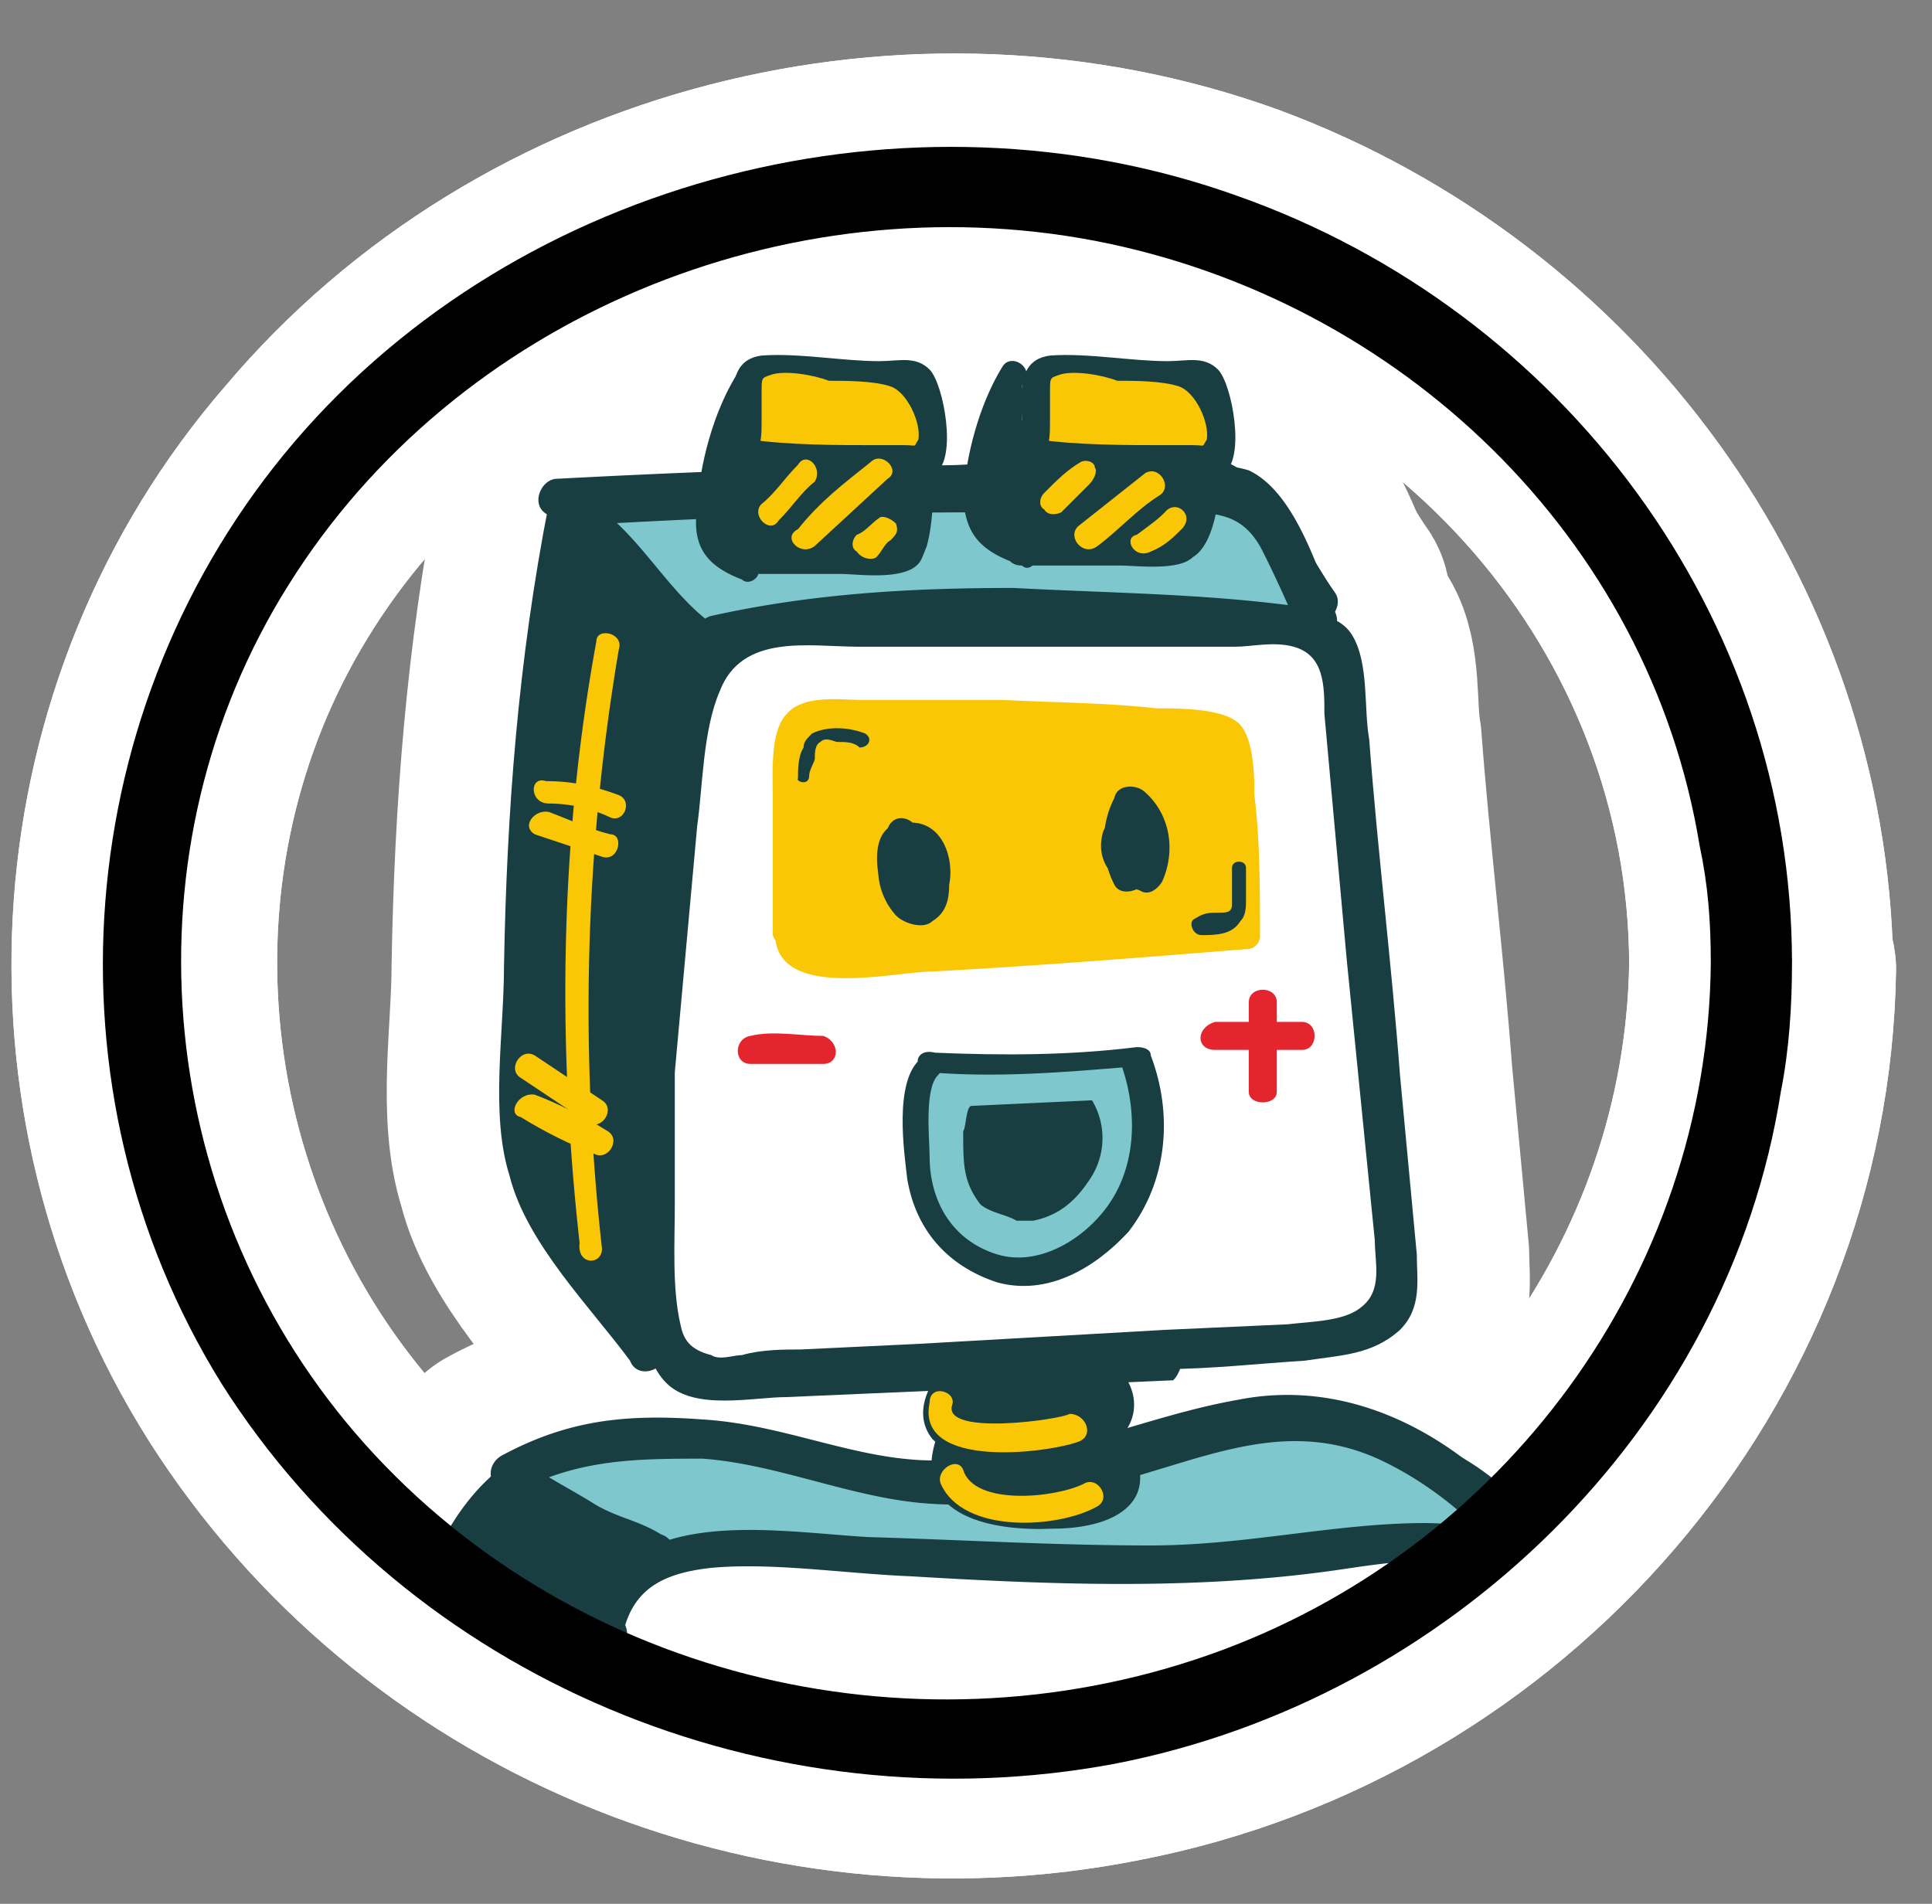<svg xmlns="http://www.w3.org/2000/svg" xmlns:xlink="http://www.w3.org/1999/xlink" viewBox="0 0 69 68" xmlns:v="https://vecta.io/nano"><rect x="0" y="0" width="69" height="68" fill="#808080" stroke="none"/><style><![CDATA[.U{stroke:#fff}.V{stroke-width:8.031}.W{stroke-linejoin:round}.X{stroke-miterlimit:10}.Y{stroke-linecap:round}.Z{fill:#183e42}.a{fill:#fac706}.b{fill:#183e41}.c{fill:#fff}.d{fill:#7ec7cd}.e{fill:#e4252e}]]></style><g class="U V W X"><use xlink:href="#G" fill="#f8dad4" class="Y" href="#A"/><use xlink:href="#B"/></g><defs><path id="A" d="M63 34.5c0 15.4-13 27.9-28.9 27.8-15.9 0-28.9-12.5-28.9-27.9S18.1 6.4 34 6.5c15.9 0 29 12.6 29 28"/><path id="B" d="M62.2 34.5C62 46.1 54.4 56.2 43.7 60c-10.9 3.9-23.6.6-31.3-8-7.5-8.7-8.7-21.5-2.7-31.3C15.8 10.7 28 5.8 39.4 7.9c13 2.3 22.8 13.4 22.8 26.6 0 1 1.4 1 1.4 0-.2-12-8-22.6-19.3-26.8-11.6-4.2-25.2-.8-33.2 8.7C3.2 25.5 2.2 39 8.7 49.3c6.6 10.4 19.1 15.6 31.2 13.2 13.5-2.6 23.6-14.3 23.8-27.9-.1-1.1-1.5-1.1-1.5-.1h0z"/><path id="C" d="M34.8 123.6c.6 0 2.1 2.1 1.9 2.6-.2.6-.6 1.1-1.1 1.4-2.7 2.2-5.9 3.7-9.3 4.8-1.3.5-2.6.8-3.7.5s-2.4-1.3-2.4-2.6c0-1.4 1.4-2.4 2.7-3.2l5.6-3.2"/><path id="D" d="M34.7 124.1c.5.2.8.6 1.1 1 .3.6.5.6.2 1.4-.5 1.1-2.1 1.9-3.1 2.6-1.9 1.3-4.2 2.1-6.4 2.9-1.3.5-2.6 1-4 .5-1-.3-1.8-.8-1.9-1.9-.2-1 1-1.8 1.6-2.2 1.9-1.4 4.3-2.6 6.4-3.7.5-.3 0-1.1-.5-.8l-6.4 3.7c-1 .6-1.8 1.4-2.1 2.6-.2 1.3.6 2.6 1.8 3.1 1.4.8 3.2.3 4.8-.2 3.5-1.1 7.9-2.7 10.3-5.6 1.3-1.4.3-3.9-1.4-4.3-.7 0-1.1.8-.4.9h0z"/><path id="E" d="M24.2 126.8c-1.6.5-4.8 2.6-3.2 4.7.3.5 1-.2.6-.6-.5-.6.5-1.6 1-2.1s1.1-.8 1.8-1c.7-.3.3-1.1-.2-1h0z"/><path id="F" d="M27.1 122.7c-.6 1.6.5 3.4 1.9 4 1.6.8 3.5.5 5-.6 1.3-1.1 1.9-3.1 1.4-4.8"/><path id="G" d="M26.7 122.5c-.8 3.1 2.1 5.3 5 5 3.1-.3 5-3.4 4.3-6.3-.2-.6-1-.3-1 .3.5 2.2-.8 4.7-3.2 5.1-2.2.5-5-1.3-4.2-3.9 0-.5-.8-.8-.9-.2h0z"/><path id="H" d="M26.8 119c-.6 1 0 2.6 1 3.2 1.1.6 2.4.6 3.5.6s2.2-.2 2.9-.8c1-1 .8-2.7 0-3.9"/><path id="I" d="M26.5 118.8c-.6 1.1-.3 2.2.5 3.2 1.1 1.1 2.9 1.3 4.3 1.1 1.4 0 3.1-.2 3.9-1.4s.5-2.9-.3-4c-.3-.5-1.1 0-.8.5.5 1 .8 1.9.3 2.9-.6 1.1-1.9 1.1-3.1 1.1-.8 0-1.6 0-2.4-.2-1.1-.3-2.2-1.6-1.6-2.9.2-.4-.6-.9-.8-.3h0z"/><path id="J" d="M24.9 99.9c-.3.2-.6.6-.6 1.3s.3 1.4.8 1.8c.5.3 1.1.5 1.6.6 2.1.5 4.5.5 6.1-1.4.2-.3.5-.6.5-1s0-.8-.3-1"/><path id="K" d="M24.6 99.5c-1 .8-1 2.2-.2 3.2 1 1.1 2.9 1.4 4.3 1.4 1.8 0 6.9-1.9 4.7-4.5-.3-.5-1 .2-.6.6 1 1.1-1.4 2.4-2.1 2.6-.5.2-1.1.2-1.6.2s-1.1 0-1.6-.2c-.2 0-.3 0-.5-.2-1.3-.2-1.8-1.1-1.6-2.9.3.2-.3-.5-.8-.2h0z"/><path id="L" d="M25.4 102.6c-.6.6-1 1.8-.6 2.6.3.8 1 1.4 1.8 1.8s1.6.5 2.4.5c1.1 0 2.2 0 3.2-.5s1.8-1.6 1.8-2.7c0-.6-.3-1.3-.6-1.6"/><path id="M" d="M25.1 102.3c-1 1.1-1.3 2.6-.3 3.9 1 1.6 3.1 1.9 4.8 1.9 2.9 0 6.6-2.6 4.2-5.6-.3-.5-1 .2-.6.6 2.1 2.6-1.4 4.2-3.5 4.2s-6.1-1.4-3.9-4.2c.2-.7-.4-1.3-.7-.8h0z"/><path id="N" d="M25.9 106.9c-.8.5-.8 1.6-.6 2.6 0 .3 0 .5.2.8a3.17 3.17 0 0 0 .6.5c1.9.8 4.2 1 6.1.2.6-.2 1.1-.5 1.4-1.1.3-.5.3-1 .3-1.4s.5-1.6-.5-2.4"/><path id="O" d="M25.5 106.6c-1 .8-1.3 2.7-.6 3.9 1 1.4 3.9 1.4 5.3 1.3 1.4-.2 3.4-.5 3.9-2.1.5-1.3.6-3.1-.5-4-.5-.5-1.1.2-.6.6.6.6.5 1.8.3 2.6-.3 1.4-2.1 2.1-3.5 2.1-1 0-1.9 0-2.7-.3-.6-.2-1.4-.5-1.6-1.3-.2-.6.2-1.8.5-2.1.7-.5 0-1.2-.5-.7h0z"/><path id="P" d="M25.5 111.4c-.2.8-.3 1.6-.2 2.4.3.8 1.1 1.4 1.9 1.8s1.8.3 2.6.3c1.4 0 3.4-.3 4-1.6.5-1.1 0-2.4-.6-3.5"/><path id="Q" d="M25.2 111.3c-1 4 2.2 5.3 5.8 5 1.1-.2 2.4-.5 3.2-1.6 1-1.3.3-3.1-.3-4.3-.3-.5-1.1 0-.8.5.6 1.1 1.1 2.7 0 3.7-.6.5-1.6.6-2.4.6s-1.6 0-2.4-.2c-1.9-.5-2.4-1.9-2.1-3.7 0-.4-1-.7-1 0h0z"/><path id="R" d="M26 115.4c-.5 1.1.2 2.6 1.3 3.2s2.4.6 3.5.8c.6 0 1.3 0 1.9-.2.8-.3 1.4-1.3 1.6-2.2.2-1 0-1.9-.3-2.7"/><path id="S" d="M25.5 115.3c-1.1 3.2 2.6 4.5 5 4.7 1.4 0 2.6 0 3.5-1.3 1-1.3.8-3.1.3-4.5-.2-.5-1.1-.3-.8.3.3 1 .5 2.1.2 3.1-.5 1.4-1.8 1.6-3.1 1.6-1.9-.2-5-.8-4.2-3.4.3-.8-.5-1-.9-.5h0z"/><path id="T" d="M24.1 101.3c.6 3.1 5.3 2.4 7.4 1.6.5-.2.3-1.1-.3-1-1.6.6-5.8 1.4-6.3-1 0-.4-1-.2-.8.4h0z"/><path id="U" d="M24.4 104.5c1 3.2 4.8 2.9 7.4 2.1.6-.2.3-1.1-.3-1-2.1.6-5.5 1.3-6.3-1.4 0-.5-1-.3-.8.3h0z"/><path id="V" d="M25.1 108.2c-.6 3.9 4.5 3.4 6.7 2.6.5-.2.3-1.1-.3-1-1.4.5-6.1 1.4-5.6-1.4.1-.5-.7-.8-.8-.2h0z"/><path id="W" d="M25.2 112.2c.2 3.5 5 4 7.5 2.4.5-.3 0-1.1-.5-.8-1.8 1.1-5.9 1.3-6.1-1.6.1-.6-.9-.6-.9 0h0z"/><path id="X" d="M25.5 115.9c-.6 3.5 5 3.4 7.1 2.9.6-.2.3-1-.3-1-1.3.3-6.4.8-5.9-1.8.1-.4-.7-.7-.9-.1h0z"/><path id="Y" d="M26.3 119.8c-.3 3.5 5.3 3.4 7.5 2.7.5-.2.3-1.1-.3-1-1.6.5-6.6 1.1-6.4-1.8.2-.6-.8-.6-.8.1h0z"/><path id="Z" d="M27 123.5c.3 1.8 1.3 2.7 3.2 3.1 2.1.3 3.7-.3 5.1-1.6.5-.3 0-1.1-.5-.8-2.1 1.6-6.3 2.7-7.1-1 .1-.5-.9-.2-.7.3h0z"/><path id="a" d="M46.9 123.6c-.6.2-1.4 2.6-1.3 3.2.2.6.8 1 1.4 1.3 3.2 1.6 6.6 2.4 10.1 2.7 1.3.2 2.6.2 3.9-.3 1.1-.5 2.1-1.9 1.8-3.2-.3-1.4-1.9-2.2-3.4-2.6-2.1-.6-4-1.3-6.1-1.9"/><path id="b" d="M46.6 123.2c-1.6.8-1.9 3.5-.6 4.7 1.6 1.3 4 1.9 5.9 2.4 2.1.5 4.2.8 6.3 1 2.4.2 6.3-1.4 5-4.7-.5-1.1-1.6-1.8-2.7-2.2-2.2-1-4.7-1.6-7.1-2.2-.6-.2-.8.6-.3.8 2.4.8 5 1.3 7.4 2.4 1.3.6 2.4 1.9 1.6 3.4-1 1.6-2.9 1.6-4.5 1.4-2.4-.2-5-.6-7.4-1.4-1-.3-2.6-.8-3.4-1.4-.8-.8-1-2.7.2-3.4.7-.4.2-1.2-.4-.8h0z"/><path id="c" d="M46.6 121.2c-.6 1.6.5 3.5 1.9 4.2 1.6.8 3.5.5 5-.6 1.4-1.1 1.9-3.2 1.4-5"/><path id="d" d="M46.1 121.2c-.8 2.9 1.9 5.5 4.8 5.3 3.4-.3 5.1-3.5 4.5-6.6-.2-.6-1-.3-1 .3.5 2.2-.6 4.8-3.1 5.5-2.4.6-5.1-1.3-4.5-4 .4-.8-.5-1.1-.7-.5h0z"/><path id="e" d="M46.3 117.5c-.6 1.1 0 2.6 1 3.2s2.4.6 3.5.6 2.2-.2 2.9-.8c1-1 .8-2.9 0-4"/><path id="f" d="M45.9 117.2c-.6 1.1-.3 2.4.5 3.4 1.1 1.3 2.9 1.3 4.5 1.3 1.4 0 3.1-.3 3.9-1.8.6-1.3.2-2.7-.5-3.9-.3-.5-1.1 0-.8.5.5.8.8 1.8.5 2.7-.5 1.4-1.9 1.4-3.1 1.6-1.6 0-5.6-.5-4.2-3.2.4-.6-.4-1.1-.8-.6h0z"/><path id="g" d="M44.5 97.5c-.3.3-.6.8-.6 1.3 0 .8.3 1.4.8 1.9s1.1.5 1.6.6c2.1.5 4.5.5 6.1-1.4.2-.3.5-.6.5-1 0-.5 0-1-.3-1.1"/><path id="h" d="M44.2 97.1c-1 1-1.1 2.2-.2 3.4 1 1.3 2.9 1.4 4.3 1.4 1.9 0 6.7-1.9 4.7-4.7-.3-.5-1 .2-.6.6 1.6 1.8-2.9 3.1-3.7 3.1-.5 0-1.1 0-1.6-.2-1-.2-4.3-1-2.1-3.2.1 0-.5-.7-.8-.4h0z"/><path id="i" d="M44.8 100.3c-.6.6-1 1.8-.6 2.7.3 1 1 1.6 1.8 1.9s1.6.5 2.4.5c1.1 0 2.2 0 3.2-.6 1.1-.5 1.9-1.6 1.9-2.7 0-.6-.3-1.3-.6-1.8"/><path id="j" d="M44.5 100c-1 1.1-1.3 2.7-.3 4 1 1.6 3.1 1.9 4.8 1.9 3.1 0 6.6-2.7 4.2-5.9-.3-.5-1 .2-.6.6 2.1 2.6-1.3 4.3-3.5 4.3s-6.1-1.6-3.9-4.3c.4-.4-.2-1.1-.7-.6h0z"/><path id="k" d="M45.3 104.8c-.8.5-.8 1.8-.6 2.7 0 .3 0 .5.2.8s.3.3.6.5c1.9 1 4.2 1 6.1.2.6-.2 1.1-.5 1.4-1.1.3-.5.3-1 .3-1.6s.5-1.8-.5-2.6"/><path id="l" d="M45 104.5c-1 .8-1.3 2.9-.6 4 .8 1.3 3.5 1.6 5 1.4 1.4-.2 3.5-.5 4.2-1.9.6-1.3.6-3.4-.3-4.5-.5-.5-1.1.2-.6.6.6.6.5 1.8.3 2.6-.3 1.8-2.2 2.2-3.9 2.2-1 0-2.2 0-2.9-.5-1.1-.8-1.6-2.4-.5-3.4.4-.3-.3-1-.7-.5h0z"/><path id="m" d="M45.1 109.5c-.2.8-.3 1.8-.2 2.6.3.8 1.1 1.4 1.9 1.8s1.8.3 2.6.3c1.4 0 3.4-.3 4-1.8.5-1.1 0-2.6-.6-3.7"/><path id="n" d="M44.6 109.3c-1 3.9 1.9 5.5 5.5 5.1 1.3-.2 2.7-.3 3.5-1.6 1-1.4.3-3.1-.3-4.5-.3-.5-1 0-.8.5.6 1.3 1.1 2.9 0 4-.6.6-1.8.6-2.7.6-1 0-1.9 0-2.7-.3-1.6-.6-1.9-2.2-1.4-3.7-.1-.4-.9-.5-1.1-.1h0z"/><path id="o" d="M45.6 113.8c-.5 1.3.2 2.7 1.3 3.4 1.1.6 2.4.8 3.5.8.6 0 1.3 0 1.9-.2.8-.3 1.4-1.3 1.6-2.2.2-1 0-1.9-.3-2.9"/><path id="p" d="M45.1 113.7c-1.1 3.2 2.4 4.7 5 4.8 1.3 0 2.6 0 3.4-1.1 1.1-1.4.8-3.2.3-4.8-.2-.6-1.1-.3-1 .3.3 1 .5 2.1.2 3.2-.5 1.4-1.8 1.8-3.1 1.8-1.9-.2-5-1-4.2-3.7.4-.8-.4-1-.6-.5h0z"/><path id="q" d="M43.5 98.9c.5 3.2 5.3 2.6 7.4 1.6.5-.2.3-1.1-.3-1-1.6.6-5.9 1.4-6.3-1 0-.4-.8-.1-.8.4h0z"/><path id="r" d="M44 102.3c1 3.4 4.7 3.1 7.4 2.2.6-.2.3-1.1-.3-1-2.1.6-5.5 1.3-6.3-1.6-.2-.4-1-.3-.8.4h0z"/><path id="s" d="M44.5 106.1c-.6 3.9 4.3 3.5 6.7 2.7.5-.2.3-1.1-.3-1-1.6.6-6.1 1.4-5.6-1.6.1-.4-.7-.6-.8-.1h0z"/><path id="t" d="M44.8 110.5c.2 3.7 5 4.2 7.5 2.6.5-.3 0-1.1-.5-.8-1.9 1.3-5.9 1.1-6.1-1.8-.1-.7-.9-.7-.9 0h0z"/><path id="u" d="M45.1 114.3c-.6 3.7 4.8 3.5 7.1 3.1.6-.2.3-1-.3-1-1.4.3-6.4.8-5.9-1.9.1-.5-.9-.8-.9-.2h0z"/><path id="v" d="M45.9 118.3c-.3 3.7 5.3 3.5 7.5 2.7.5-.2.3-1.1-.3-1-1.6.6-6.6 1.1-6.4-1.9.2-.4-.8-.4-.8.2h0z"/><path id="w" d="M46.4 122.2c.3 1.8 1.3 2.9 3.2 3.2 2.1.3 3.7-.5 5.3-1.8.5-.3-.2-1-.6-.6-2.2 1.8-6.3 2.7-6.9-1-.2-.6-1.1-.3-1 .2h0z"/><path id="x" d="M58 125.2c.8 0 1.4.3 2.1.6.6.3 1.8 1.1 1.4 1.9-.3.5.5 1 .8.5 1-2.2-2.6-3.7-4.2-3.9-.8 0-.8.9-.1.9h0z"/><path id="y" d="M69.1 30.6c.2 4.7 0 9.5-.3 14.1-.2 1.9-.3 4-1.3 5.8-.8 1.4-1.9 2.7-3.2 3.7-2.6 2.1-5.5 3.9-8.8 4.2 0 0-5.3 3.2-3.2 5.6 1.9 2.4 6.4 0 6.4 0 6.6-1 12.2-5.8 14.6-12 2.4-6.3 1.9-14 1-20.6 0 0-.5-3.2-2.2-2.7-1.9.5-3-.3-3 1.9z"/><path id="z" d="M68.4 30.6c.2 5.1.2 10.3-.5 15.3-.3 2.7-1.1 5-3.1 6.9-1.8 1.9-4.2 3.5-6.6 4.3-1.1.5-2.4.3-3.5 1-1 .5-1.9 1.4-2.6 2.2-1.4 1.8-1.6 4 .6 5.1s4.3-.2 6.4-.8c3.5-1 6.6-2.1 9.3-4.7 6.3-5.6 7.4-14.3 6.9-22.3-.2-2.1-.3-4.3-.8-6.4-.2-1-.5-2.1-1.3-2.7-1-.8-2.2-.5-3.4-.3-.9.2-1.4 1-1.4 2.4 0 1 1.3 1 1.4 0 0-1.4 2.4-1.8 3.2-.6.5.6.5 1.6.6 2.2a56.44 56.44 0 0 1 .6 11.6c-.5 7.1-3.2 13.8-9.6 17.5-2.2 1.3-4.5 1.6-6.7 2.4-1 .3-1.9.8-3.1.8-1.8 0-2.9-1.3-1.8-2.9.5-.8 1.4-1.4 2.1-1.9.8-.5 1.4-.5 2.4-.6 3.1-.8 5.9-2.7 8.2-4.8 2.7-2.6 3.4-5.6 3.7-9.2.3-4.7.5-9.5.3-14.1 0-1.3-1.4-1.3-1.3-.4z"/><path id="AA" d="M59.4 57.5a13.28 13.28 0 0 1 1.9 5c.2.8 1.4.5 1.3-.3-.3-1.9-1-3.7-2.1-5.3-.4-.7-1.6-.1-1.1.6h0z"/><path id="AB" d="M63.3 55.7c.8.2 1.4 1.3 1.9 1.9s1 1.4 1.4 2.2c.3.5 1 .3 1.1 0 .2-.3.3-.6.2-1-.2-.8-1.6-.5-1.3.3h0 1.1c-.6-1-1.1-2.1-1.9-2.9-.6-.8-1.3-1.6-2.2-1.9-.8-.1-1.1 1.2-.3 1.4h0z"/><path id="AC" d="M66.7 52.8c1.1.2 2.1.6 2.9 1.4.6.6 1 1.4 1.9 1.6.8.2 1.3-1.1.3-1.3-.5-.2-.8-.6-1.1-1.1l-1-1c-.8-.6-1.8-1-2.7-1.1-.8-.1-1.2 1.3-.3 1.5h0z"/><path id="AD" d="M69.1 45.9c-.2 0-.3-.2-.5-.2 0 .5-.2 1-.2 1.3 1.8.2 3.4.8 4.8 1.9.6.5 1.4-.6.6-1.1-1.6-1.3-3.5-1.9-5.5-2.1-.8 0-1 1.1-.2 1.3.2 0 .3.2.5.2.9.3 1.4-1 .5-1.3h0z"/><path id="AE" d="M69.7 41.9a9.65 9.65 0 0 1 4.5.5c.8.2 1.3-1.1.3-1.3-1.6-.5-3.2-.6-5-.5-.8 0-.8 1.4.2 1.3h0z"/><path id="AF" d="M69.5 36.9c1.4 0 2.9.2 4.3.5.8.2 1.3-1.1.3-1.3-1.4-.3-3.1-.5-4.7-.5-.7 0-.7 1.3.1 1.3h0z"/><path id="AG" d="M69.7 33h1.8c.3 0 1.6 0 1.8.3 0-.2-.2-.5-.2-.6v.2c-.3.8 1 1.1 1.3.3V33c.2-.2 0-.5-.2-.6-.5-.5-1.3-.5-1.9-.6a5.71 5.71 0 0 0-2.6 0c-1 0-1 1.2 0 1.2h0z"/><path id="AH" d="M24.1 99.7c-3.2-1-6.9-2.9-8.2-6.7-1.3-3.9-1.4-8.2-1.6-12.4-.2-6.4-.8-16.4 1-22.5.6-2.1 1.4-4 2.9-5.1 2.4-1.9 5.3-1 8-.3 3.9.8 7.7.8 11.6.2 3.2-.6 6.4-1.8 9.6-1.4s6.7 2.1 8 5.8"/><path id="AI" d="M24.2 99.1c-2.4-.8-4.8-1.9-6.4-3.9-1.9-2.4-2.2-5.9-2.6-9-.5-5.5-.6-11.1-.5-16.5 0-2.7.2-5.6.6-8.4.5-2.6 1.1-5.8 3.1-7.5 2.6-2.4 6.3-.8 9.2-.3 3.1.5 6.1.5 9.2.2 3.5-.5 6.9-1.9 10.6-1.8 3.4.2 6.4 2.1 7.5 5.3.3.8 1.6.5 1.3-.3-2.2-5.9-8.2-7.1-14-5.8-4 .8-7.9 1.8-12 1.3-3.2-.3-6.7-1.9-10-1.1-5.6 1.4-6.4 9.6-6.6 14.5-.5 6.6-.3 13.5.2 19.9.3 3.5.6 7.5 2.9 10.4 1.8 2.2 4.5 3.5 7.2 4.3.8.3 1.3-1 .3-1.3h0z"/><path id="AJ" d="M25.1 51.5c-3.2-.2-4.3-.2-6.9 1.1 1.1.8 2.4 1.4 3.5 2.1.5.3 1 .5 1.4.5.6.2.5 1.6 1 1.4 3.2-.5 5.1-1.1 8.4-.6 2.2.3 7.1 0 9.3 0 4.5.2 9.3-.6 13.5 1-1.9-3.4-6.3-6.7-10.1-6.3-1.9.2-3.7 1-5.5 1.4-2.9.8-5.8 1.1-8.7.6-1.9-.4-3.9-1.2-5.9-1.2"/><path id="AK" d="M25.1 50.7c-2.7-.2-4.8 0-7.2 1.3-.5.3-.5 1 0 1.1a17.55 17.55 0 0 0 4.2 2.4c1 .5.8.5 1.3 1.3.2.3.3.5.6.5.5.2 1.3-.2 1.8-.2l2.9-.5c1.8-.2 3.4.2 5.1.2 2.9.2 5.9-.2 8.8-.2 4.3 0 8.5-.5 12.7.8.6.2 1.1-.5.8-1-2.4-4-6.9-7.4-11.9-6.4-3.4.6-6.3 2.1-9.8 2.1-3.2.4-6-1.2-9.3-1.4-1 0-.8 1.3 0 1.4 2.7.2 5.3 1.4 8 1.6s5.3-.3 7.9-1.1c2.7-.8 5.3-1.8 8.2-.5 2.4 1.1 4.5 3.1 5.8 5.3.3-.3.5-.6.8-1-3.7-1.3-7.5-1-11.4-1-3.2 0-6.3.2-9.5.2-1.6 0-3.1-.3-4.7-.3s-3.2.4-4.7.7c-1.1.2-.8.2-1.3-.6-.2-.3-.3-.5-.6-.6-.8-.5-1.6-.6-2.4-1.1s-1.8-1-2.6-1.6v1.1c2.2-1.1 4.2-1.1 6.6-1.1.8.1.8-1.2-.1-1.4h0z"/><path id="AL" d="M23 48.5l-3.4-4.7-1-1.6c-.3-.8-.3-1.6-.3-2.4.2-7.2.2-14.5 1.6-21.5 7.4-.6 14.8-1.1 22-1.1.5 0 1 0 1.3.2s.6.5 1 1l2.4 3.4c-.2 0-.3 0-.6-.2"/><path id="AM" d="M23.6 48.1c-1.4-2.1-4-4.5-4.3-7.1-.3-2.2 0-4.8.2-7.2.2-5.1.5-10.3 1.4-15.4-.2.2-.5.3-.6.5 4.7-.5 9.3-.8 13.8-1 2.2-.2 4.5-.2 6.7-.2 1.6 0 2.6 0 3.5 1.3.6 1 1.3 1.9 2.1 2.9.3-.3.5-.6.8-1-.2 0-.3 0-.6-.2-.8-.2-1.3 1.1-.3 1.3.2 0 .3 0 .6.2.5.2 1.1-.5.8-1-1-1.4-2.1-3.9-3.9-4.7-.8-.3-1.8-.2-2.6-.2-1.4 0-2.9 0-4.3.2-5.6.2-11.1.5-16.7 1-.3 0-.6.2-.6.5-1.1 5.6-1.5 11-1.6 16.5 0 2.4-.5 5.3.2 7.5.6 2.4 2.9 4.7 4.3 6.6.3.8 1.6.2 1.1-.5h0z"/><path id="AN" d="M41.6 48.1l-16.4.8c-.3 0-.6 0-1-.2-.6-.3-.6-1.1-.8-1.8a89.9 89.9 0 0 1 1.4-22.6c.2-.6.3-1.4.8-1.8.5-.3 1.1-.3 1.6-.3h18.5c.6 0 1.4 0 1.8.5.3.3.3.8.3 1.3l1.9 21.2c0 .5 0 1-.2 1.3-.3.3-1.3 1-1.8 1-2.1.5-4.2.6-6.1.6"/><path id="AO" d="M41.6 47.5l-8.8.5-4.2.2c-.6 0-1.4 0-2.1.2-.3 0-.8.2-1.1 0-.8-.2-1-.6-1.1-1.1-.3-1.3-.2-2.9-.2-4.3v-4.7l.8-8.8c.2-1.4.2-3.4.8-4.8.8-2.1 3.2-1.6 5-1.6h9.2 4.2c.6 0 1.4-.2 2.1 0 1.1.3 1.1 1.4 1.1 2.4l.8 8.8 1 10c0 .8.3 1.8-.5 2.4-.6.5-1.8.5-2.6.6l-4.4.2c-1 0-1 1.4 0 1.4 1.6 0 3.4-.2 5-.3 1.3-.2 2.4-.2 3.4-1.1.8-.8.6-1.8.6-2.7l-.6-6.4c-.3-4-.8-8-1.1-12-.2-1.1 0-2.7-.6-3.7s-2.1-.8-3.1-.8h-12-5.6c-1.3 0-2.2.3-2.7 1.4-.6 1.3-.6 3.2-1 4.7-.3 1.8-.5 3.7-.6 5.5-.3 4-.5 8-.3 12 0 1.1-.2 2.9.8 3.9s3.1.5 4.3.5l13.8-.6c.5-.5.5-1.8-.3-1.8h0z"/><path id="AP" d="M28.3 33.4v-6.7c0-.3 0-.6.3-.8.2-.2.3-.2.5-.2 4.8-.3 9.6-.2 14.3.3.2 0 .3 0 .5.2.3.2.3.5.3.8.3 2.1.3 4.3.3 6.4-5 .5-9.8.8-14.8 1-.3-.1-1.4-.4-1.4-1"/><path id="AQ" d="M28.7 33.4V30c0-.8-.3-2.2 0-3.1.6-1.6 5.3-1.1 6.9-1.1 2.1 0 4.5-.2 6.4.3s1.9 1.8 2.1 3.5c0 1.1.2 2.4.2 3.5l.5-.5-8 .6c-1.3.3-7.9 1.3-8.1.2-.2-.6-1-.5-1 .2.3 2.1 4.3 1.1 5.6 1.1 3.7-.2 7.5-.5 11.2-.8a.47.47 0 0 0 .5-.5c0-1.6 0-3.4-.2-5 0-.6 0-2.1-.6-2.6s-2.1-.5-2.9-.5c-1.8-.2-3.5-.2-5.5-.3h-5c-.8 0-2.1-.2-2.7.5-.6.6-.5 2.1-.5 2.9v5c.2.6 1.1.6 1.1 0h0z"/><path id="AR" d="M33.2 37.9c2.1.2 5.3 0 7.2-.2.6 1.4.6 3.2 0 4.8-.6 1.4-2.1 2.6-3.5 2.7h-1.1c-.6-.2-1.6-.6-2.1-1.1-1.1-1.4-1.1-2.4-1-4.3.1-.3.2-1.8.5-1.9"/><path id="AS" d="M33.2 38.3c2.4.2 4.8 0 7.2-.2-.1-.1-.3-.1-.4-.2.6 1.6.6 3.4-.2 4.8s-2.6 2.6-4.2 2.1-2.4-1.9-2.4-3.5c0-.6-.2-2.4.3-2.9s-.2-1.1-.6-.6c-1 .8-.6 3.4-.5 4.3.3 1.8 1.4 3.1 3.2 3.7 1.8.5 3.5-.5 4.7-1.8 1.4-1.8 1.6-4.2.8-6.3 0-.2-.2-.3-.5-.3-2.4.3-4.8.3-7.2.2-.8-.2-.8.7-.2.7h0z"/><path id="AT" d="M21.5 58.4c.5-3.1 3.1-3.1 4.3-3.1 7.2.2 14.5 1.1 21.7.2 2.4-.3 4.8-.8 6.9.6 2.1 1.3 3.2 4.2 3.5 7.1s.2 5.8.2 8.7c0 5.1.5 10.3 1 15.6.2 2.4.3 5-.8 6.9s-3.1 2.7-4.8 3.2c-2.6.6-5.3 1-7.9 1.3l-7.9.8c-4.2.5-8.4.8-12.7.3-.6 0-1.3-.2-1.8-.6-1.4-1.1-1.6-3.5-1.6-5.6l-.1-35.4"/><path id="AU" d="M22.2 58.6c.3-1.8 1.4-2.4 3.2-2.6 2.2-.2 4.7.2 7.1.3 5 .3 10.1.5 15.1-.2 2.1-.3 4.7-.8 6.6.5s2.7 3.9 3.2 6.1c.8 4.8 0 9.8.3 14.6l.5 7.1c.2 2.4.6 5 .2 7.4-1 5.1-7.2 5.5-11.4 5.9-5 .5-10 1.1-14.8 1.4-2.2.2-5 .3-7.2-.2-2.9-.6-2.6-3.9-2.6-6.1V58.4c0-1-1.4-1-1.4 0V77c0 5.9-.3 12.2.2 18.2.2 1.6.5 3.5 1.9 4.7 1.8 1.3 4.8 1 6.7 1 5.9 0 12-1 18-1.6 3.9-.5 9.2-.8 11.2-4.7 1.1-1.9 1.1-4.5 1-6.7-.2-2.9-.5-5.8-.6-8.7a141.33 141.33 0 0 1-.3-9.2c0-2.6.2-5.1-.3-7.7-.8-4.2-3.2-7.9-7.9-7.9-3.2 0-6.4.8-9.8.8s-6.7-.2-10.1-.3c-3.5-.2-9.2-1.3-10 3.4-.3.9 1 1.2 1.2.3h0z"/><path id="AV" d="M8 97.6c-.2-.8-.8-1.3-1.3-1.8-.6-.6-1.4-1.1-2.2-1.1-1.3-.2-2.4.8-2.6 2.1s.2 2.6 1.1 3.4"/><path id="AW" d="M8.7 97.5c-.8-2.1-3.5-4.3-5.8-3.1-2.4 1.4-2.1 4.5-.5 6.3.6.6 1.6-.3 1-1-1-1.1-1.4-3.4.2-4.2 1.4-.8 3.4 1 3.7 2.2.4.9 1.7.6 1.4-.2h0z"/><path id="AX" d="M2.1 109.3c.2-2.2-.8-4.3-.5-6.6.3-1.1 1-2.2 1.8-3.1 1-1 2.1-1.8 3.5-2.1 1.3-.3 2.9 0 3.9 1 .5.6 1 1.3 1.1 2.1 1.1 2.7 1.8 5.6 1.9 8.5-1 .5-2.1.6-3.2.8l-1-4c-.2-.6-.3-1.3-.6-1.8s-1.1-1-1.6-.8c-.6.2-1 .6-1.1 1.3s0 1.3 0 1.8c.2 1.4.5 3.1 1 4.5l-4.2.5h-.5c-.2-.2-.2-.3-.2-.5 0-.6-.3-1.3-.3-2.1"/><path id="AY" d="M2.9 109.3c0-2.1-.8-4.3-.5-6.3.5-2.2 2.6-4.3 4.8-4.8 5-1 5.9 7.5 6.1 10.9.2-.2.3-.5.5-.6-1 .3-1.9.6-3.1.8.2.2.5.3.6.5-.5-1.9-1-7.9-4.3-7.1-3.2.8-1.1 6.4-.6 8.4.2-.3.5-.6.6-.8-1.1.2-2.4.2-3.5.5-.8.2-.3.2-.6-.3-.2-.5-.2-1.1-.2-1.6 0-.8-1.4-1-1.4 0 0 .8 0 2.7.8 3.2.5.3 1.1.2 1.6 0 1.1-.2 2.1-.3 3.2-.5.5 0 .8-.3.6-.8-.2-.8-.5-1.8-.6-2.6-.2-.5-.2-.8-.2-1.3.2-.2.2-.5.2-.6-.5-1-.2-1.3.8-1.3 1.3-.2 1.1-.2 1.3.8.2.5.2.8.3 1.3.3 1 .6 2.1.8 3.1 0 .3.3.5.6.5 1.1-.2 2.2-.3 3.4-.8.3-.2.5-.3.5-.6-.3-4.2-1.3-12.8-7.2-12.4-2.4.2-4.5 1.9-5.8 4-1.6 2.7-.3 5.6-.3 8.5.1.7 1.4.7 1.6-.1h0z"/><path id="AZ" d="M3 109l2.9-.5c.6-.2 1.3-.5 1.1-1.1-.2-.8-1.4-.5-1.3.3v.2c0-.2.2-.5.2-.6-.2.2-1.1.2-1.4.3-.6.2-1.1.2-1.8.3-.9 0-.6 1.3.3 1.1h0z"/><path id="Aa" d="M10.9 107.6l2.6-.6c.8-.2.5-1.6-.3-1.3l-2.6.6c-.8.1-.5 1.4.3 1.3h0z"/><path id="Ab" d="M67.8 25.5c0 .8.3 1.4.6 2.1.3.8 1 1.4 1.6 1.8 1.1.5 2.6 0 3.2-1.1.6-1 .6-2.4.2-3.5"/><path id="Ac" d="M67 25.5c0 2.2 1.8 5.1 4.3 4.8 2.7-.3 3.5-3.4 2.7-5.6-.3-.8-1.6-.5-1.3.3.6 1.4.5 3.5-1.4 3.9-1.8.3-2.9-2.1-2.9-3.5 0-.9-1.4-.9-1.4.1h0z"/><path id="Ad" d="M76.4 15.1c-.5 2.1.3 4.5-.3 6.6-.3 1.1-1.1 2.1-2.1 2.9-1.1 1-2.4 1.6-3.7 1.6s-2.9-.3-3.7-1.4c-.5-.6-.8-1.4-1-2.1-.8-2.9-1.1-5.8-1-8.7 1-.6 2.1-.6 3.2-.6l.5 4.2c.2.6.2 1.3.5 1.9s1 1 1.6 1 1.1-.6 1.3-1.1c.2-.6.2-1.1.2-1.8 0-1.4-.2-3.1-.3-4.5h4.2c.2 0 .3 0 .5.2s.2.3 0 .5c-.2.6.2 1.4 0 2.1"/><path id="Ae" d="M75.8 14.9c-.3 2.1.3 4.2-.3 6.3s-2.7 3.9-4.8 4.3c-5.5 1.1-5.5-8.2-5.3-11.7-.2.2-.3.5-.5.6 1-.3 2.1-.3 3.1-.3l-.6-.6c.3 1.9 0 7.9 3.4 7.7s2.1-6.3 1.8-8.2l-.6.6h3.5c.8 0 .3-.2.5.5v1.6c0 .8 1.3.8 1.4 0 0-.8.3-2.7-.5-3.2-1.1-.6-3.5-.2-4.8-.2-.3 0-.8.3-.6.6.2.8.2 1.8.3 2.6 0 .5 0 .8.2 1.3 0 1.1.2 1.1-.8 1.8-1.1.6-1 .6-1.3-.5-.2-.5-.2-1.1-.2-1.6-.2-1-.3-2.1-.5-3.1a.65.65 0 0 0-.6-.6c-1.1 0-2.2.2-3.5.5-.3 0-.5.3-.5.6-.2 4.2-.2 13 5.8 13.2 2.2 0 4.5-1.4 5.9-3.2 2.1-2.6 1-5.5 1.4-8.5-.4-1.2-1.7-1.5-1.9-.5h0z"/><path id="Af" d="M75.6 15.1c-1 0-1.9.2-2.9.2-.6 0-1.4.2-1.4 1s1.4 1 1.4 0v-.2c0 .2-.2.3-.2.5h.6.8c.5 0 1.1 0 1.6-.2 1.1.1 1.1-1.3.1-1.3h0z"/><path id="Ag" d="M67.6 15.7c-1 .2-1.8.2-2.7.3a.65.65 0 0 0-.6.6c0 .3.3.8.6.6 1-.2 1.8-.2 2.7-.3a.65.65 0 0 0 .6-.6c.1-.3-.3-.6-.6-.6h0z"/><path id="Ah" d="M26.7 67.1c.3-1.9 2.2-2.1 3.2-1.9 5.3.2 10.6.6 15.7.2 1.8-.2 3.5-.5 5 .3 1.4.8 2.2 2.7 2.6 4.5.3 1.8.2 3.7.2 5.6 0 3.4.5 6.7.6 10 .2 1.6.2 3.2-.6 4.5s-2.2 1.8-3.5 2.1c-1.9.5-3.9.6-5.8.8s-3.9.3-5.8.5c-3.1.3-6.1.6-9.2.2-.5 0-1-.2-1.3-.3-1.1-.6-1.1-2.2-1.1-3.7V67.1"/><path id="Ai" d="M27.5 67.4c.6-2.2 5.3-1.3 6.9-1.1 3.4.2 6.7.3 10.1 0 1.3-.2 2.6-.5 4-.3 1.9.2 3.2 1.6 3.7 3.4.8 3.1.2 6.6.3 9.6.2 2.9 1 6.1.6 9.2-.3 3.9-5.5 3.9-8.4 4l-9.6.8c-1.6.2-3.1.2-4.7 0-.8 0-2.1 0-2.6-.6s-.5-1.8-.5-2.6c-.2-7.5 0-15.1 0-22.6 0-1.1-1.8-1.1-1.8 0v13.2V87c0 1.8-.2 3.9.3 5.5 1 3.2 5.1 2.6 7.7 2.6 4.2-.2 8.5-.6 12.7-1.1 2.9-.3 6.6-.6 8-3.7.6-1.3.6-2.7.5-4.2-.2-2.2-.5-4.5-.6-6.7-.3-3.7.6-8-.8-11.6-1.3-2.9-3.7-3.9-6.7-3.5-4.8.6-9.3.5-14.1.3-2.6-.2-6.1-.6-6.9 2.6-.2.9 1.5 1.3 1.9.2h0z"/><path id="Aj" d="M49 60.5c-.3.6 0 1.3.6 1.3s1.3-.8 1-1.4c-.3-.7-1.5-.7-1.6.1"/><path id="Ak" d="M41.8 60.3c-.3.8 0 1.6 1 1.8 1 0 1.8-1.1 1.3-1.9-.6-.8-2-.8-2.3.1"/><path id="Al" d="M45.6 60.3c-.3.8 0 1.6 1 1.8 1 0 1.8-1.1 1.3-1.9s-2.1-.8-2.3.1"/><path id="Am" d="M32.9 31.1c-.2-.5-.3-.8-.2-1.3-.2.2-.2.3-.3.5-.2.2 0 0 0 .2v.5.5.2h0c.2 0 .2 0 .3-.2.2.2.2.2 0 0v-.2c0-.2-.1-.3-.1-.3 0-.3 0-.5.2-.8.3-.8-.8-1.4-1.1-.6-.5 1-.5 2.2.3 3.1.3.3 1 .5 1.3.2.5-.3.6-.8.6-1.3.2-1-.3-2.4-1.6-2.2-1.4 0-1 2.1-.6 2.9.4.3 1.5-.4 1.2-1.2h0z"/><path id="An" d="M41 30.8c-.3-.5-.3-1.1 0-1.8-.3 0-.6.2-1.1.2.5.5.6 1 .3 1.6.3-.2.5-.2.8-.3-.2 0-.3-.2-.3-.5.3-.8-1-1.1-1.3-.3-.3 1 .3 1.8 1.3 2.1.3.2.6 0 .8-.3.5-1.1.3-2.4-.6-3.2-.3-.3-1-.3-1.1.2a3.39 3.39 0 0 0 0 3.1c.3.6 1.6 0 1.2-.8h0z"/><path id="Ao" d="M28.9 27.7c0-.2.2-.5.2-.6 0-.2 0-.5.2-.6.2-.2.5 0 .6 0 .3 0 .6 0 .8.2.3 0 .5-.3.2-.5-.5-.2-1.3-.3-1.9 0-.2.2-.3.3-.3.5-.2.3-.2.8-.2 1.1-.1.1.4.3.4-.1h0z"/><path id="Ap" d="M42.9 33.4c.5 0 1.1 0 1.4-.5.2-.2.2-.5.2-.8V31c0-.3-.5-.3-.5 0v1.3c0 .3-.2.3-.5.3s-.5 0-.8.2c-.3.1-.1.6.2.6h0z"/><path id="Aq" d="M34.7 39.5l4.3-.2a2.62 2.62 0 0 1 0 2.7c-.5.8-1.1 1.4-2.1 1.6h-.6c-.3-.2-1-.3-1.3-.6-.6-.8-.6-1.4-.6-2.6.1-.1.1-.9.3-.9"/><path id="Ar" d="M45.6 39v-3.2c0-.6-1-.6-1 0V39c0 .5 1 .5 1 0h0z"/><path id="As" d="M43.4 37.5h3.1c.6 0 .6-1 0-1h-3.1c-.7.2-.7 1 0 1h0z"/><path id="At" d="M26.8 38h2.6c.6 0 .6-.8 0-1-.8 0-1.8-.2-2.6 0-.6.1-.6 1 0 1h0z"/><path id="Au" d="M29.4 69.8c-.5 1.1 0 2.2 1.1 2.2 1.3.2 2.2-1.4 1.8-2.6-.5-1-2.4-.9-2.9.4"/><path id="Av" d="M48.3 86.8c-.5 1.1 0 2.2 1.1 2.2 1.3.2 2.2-1.4 1.8-2.6-.4-.8-2.4-.7-2.9.4"/><path id="Aw" d="M46.4 69.8c-.5 1.1 0 2.2 1.1 2.2 1.3.2 2.2-1.4 1.8-2.6-.6-.9-2.6-.9-2.9.4"/><path id="Ax" d="M30.4 88.9c-.5 1.1 0 2.2 1.1 2.2 1.3.2 2.2-1.4 1.8-2.6-.7-.8-2.6-.8-2.9.4"/><path id="Ay" d="M31.3 78.7c2.2-1 2.1 2.6 2.7 3.9.5.8 1.3 1.4 2.2 1.6 3.2.5 2.4-3.2 2.4-5.1 0-1.3.8-3.2 2.6-3.1 1.6.2 1.4 2.2 1.6 3.4s.5 2.6 1.6 3.2c.6.5 1.6.2 2.2 0 .3-.2.6-.2.8-.5 0-.2.2-.2.2-.3v-.5c-.2-.8.3-1.4 1.6-1.6.5.3 1.1-.3.6-.6-.8-.6-1.8-.8-2.6-.2-.3.3-.6.6-.6 1.1-.2 1 .3 1.9-1 1.9-3.2 0-.6-7.4-5-6.7-1.1.2-2.1.8-2.6 1.8-.3.8-.3 1.6-.3 2.4 0 .6.3 2.1 0 2.9-.6 1.3-1.8 1.3-2.6.5-.5-.5-.8-1.1-1-1.8-.2-.6 0-1.6-.3-2.2-.6-1.3-1.9-1.1-3.1-.6-.2-.2 0 .8.6.5h0z"/><path id="Az" d="M25.5 23.2c-2.2-1.1-3.2-4.3-5.6-5.1a238.21 238.21 0 0 1 23.9-.3c.3 0 .5 0 .8.2s.5.5.6.8l1.9 4c-2.4-.5-5-.6-7.5-.6-4.7-.2-9.5-.3-14 1"/><path id="BA" d="M25.9 22.6c-2.2-1.3-3.1-4-5.6-5.1-.2.5-.2.8-.3 1.3 5-.3 10-.5 14.8-.5H42c1.4 0 2.4 0 3.1 1.4a42.33 42.33 0 0 1 1.4 3.1c.3-.3.5-.6.8-1-3.7-.6-7.4-.6-11.1-.8-3.7 0-7.2.2-10.8 1-.8.2-.5 1.6.3 1.3 3.4-.8 6.9-1 10.4-1s7.2 0 10.8.6c.6.2 1-.5.8-1-.6-1.4-1.4-4.3-3.1-5.1-1-.3-2.1-.2-3.1-.2h-4.3c-5.8 0-11.6.2-17.3.5-.6 0-1 1-.3 1.3 2.4 1.1 3.2 3.9 5.6 5.1.7.7 1.5-.4.7-.9h0z"/><path id="BB" d="M26.8 20l5.5-.2h.3c.2 0 .2-.2.2-.3.2-1.1.2-2.4.3-3.5l-5.9-.2c-.2 1.3-.4 2.8-.4 4.2-.6-.2-1.3-.5-1.4-1-.2-.3 0-.6 0-1.1.2-1.1.5-2.2.8-3.4.2-.3.3-.6.5-1"/><path id="BC" d="M26.8 20.5H30c.6 0 1.9.2 2.6-.2.3-.2.3-.3.5-.8.3-1.1.2-2.4.3-3.5a.47.47 0 0 0-.5-.5c-1.9 0-4-.2-5.9-.2-.2 0-.5.2-.5.5.2 1.4 0 2.9-.2 4.3.2-.2.5-.2.6-.3-1.9-1-.8-4.5.2-5.9.3-.5-.5-1-.8-.5-.8 1.3-1.3 3.1-1.4 4.7-.2 1.4.3 2.1 1.6 2.6.2.2.6 0 .6-.3.2-1.4.3-3.1.2-4.5l-.5.5 5.9.2-.5-.5c0 .8 0 1.6-.2 2.4-.2 1-.3 1.1-1.3 1.1-1.3 0-2.7.2-4 0-.5-.1-.5.9.1.9h0z"/><path id="BD" d="M36.5 19.9c1.9 0 3.9 0 5.9-.3.2 0 .2 0 .2-.2v-.2l.8-3.5-6.7-.3c.1 1.6.1 3-.2 4.5-.5-.2-1.1-.5-1.3-1.1-.2-.3 0-.6 0-1.1.2-1.1.5-2.2.8-3.4.2-.3.3-.6.5-1"/><path id="BE" d="M36.5 20.2H40c.6 0 2.1.2 2.6-.3 1-.6 1-3.1 1.1-4 0-.3-.2-.6-.5-.6l-6.7-.3c-.2 0-.5.2-.5.5.2 1.4 0 2.9-.2 4.3.2-.2.5-.2.6-.3-1.9-1-.6-4.7.2-5.9.3-.5-.5-1-.8-.5-.8 1.3-1.3 3.1-1.4 4.7.1 1.3.6 1.9 2.1 2.4.2.2.5 0 .5-.3.2-1.4.3-3.1.2-4.5l-.5.5 6.7.3a3.17 3.17 0 0 1-.5-.6l-.5 2.4c-.2 1-.2 1.1-1.1 1.1l-4.8.2c-.7.1-.7.9 0 .9h0z"/><path id="BF" d="M26.5 16.2c.3-1-.2-2.2.2-3.1 0 0 0-.2.2-.2h.3c1.8.2 3.4.2 5.1.3h.3l.2.2c.3.8.5 1.8.3 2.7 0 .2 0 .2-.2.2h-.3c-2.1 0-4-.1-6.1-.1"/><path id="BG" d="M27 16.3c.2-.5.2-.8.2-1.3v-1c0-.5 0-.5.3-.6.5-.2 1.6 0 2.1.2.6 0 1.6 0 2.2.2s1.1 1.3 1 1.9c-.2.3 0 .2-.5.2h-1c-1.4 0-3.1 0-4.5-.2-.6 0-.6 1 0 1 1.3 0 2.7 0 4 .2.6 0 1.9.3 2.6 0 .8-.5.3-3.2-.2-3.7s-1.1-.3-1.8-.3c-1.3 0-2.9-.3-4.2-.2-1.6.2-.8 2.4-1 3.5-.2.5.6.6.8.1h0z"/><path id="BH" d="M36.8 16.2c.3-1-.2-2.2.2-3.1 0 0 0-.2.2-.2h.3c1.8.2 3.4.2 5.1.3h.3l.2.2c.3.8.5 1.8.3 2.7 0 .2 0 .2-.2.2h-.3c-2.1 0-4.2 0-6.1-.1"/><path id="BI" d="M37.3 16.3c.2-.5.2-.8.2-1.3v-1c0-.5 0-.5.3-.6.5-.2 1.6 0 2.1.2.6 0 1.6 0 2.2.2s1.1 1.3 1 1.9c-.2.3 0 .2-.5.2h-1c-1.4 0-3.1 0-4.5-.2-.6 0-.6 1 0 1 1.3 0 2.7 0 4 .2.6 0 1.9.3 2.6 0 .8-.5.3-3.2-.2-3.7s-1.1-.3-1.8-.3c-1.3 0-2.9-.3-4.2-.2-1.6.2-.8 2.4-1 3.5-.4.5.6.8.8.1h0z"/><path id="BJ" d="M27.8 18.6c.5-.5.8-1 1.3-1.4.3-.5-.3-1.1-.6-.6-.5.5-.8 1-1.3 1.4-.4.4.3 1.1.6.6h0z"/><path id="BK" d="M29.1 19.5l2.6-2.4c.5-.3-.2-1-.6-.6-1 .8-1.8 1.4-2.6 2.4-.6.3.1 1 .6.6h0z"/><path id="BL" d="M31.3 19.9c.2-.2.3-.5.5-.6.2-.2.3-.3.2-.6-.2-.2-.5-.3-.6-.2-.3.2-.5.5-.8.6-.2.2-.2.5 0 .6.2.3.6.3.7.2h0z"/><path id="BM" d="M37.9 18.3l1-1c.2-.2.3-.5.2-.6 0-.2-.3-.3-.5-.2-.5.3-.8.6-1.3 1.1-.2.2-.2.5 0 .6.1.2.4.2.6.1h0z"/><path id="BN" d="M39.2 19.5c.8-.6 1.4-1.3 2.2-1.8.5-.3 0-1.1-.5-.8l-2.4 1.9c-.4.4.2 1.1.7.7h0z"/><path id="BO" d="M41.1 19.7c.5-.2.8-.5 1.1-.8.5-.5-.2-1.1-.6-.6-.3.3-.6.5-1 .8-.5.1-.1.9.5.6h0z"/><path id="BP" d="M21.5 44.6a76.79 76.79 0 0 1 .6-21.4c.2-.6-.8-.8-.8-.3-1.3 7.1-1.4 14.3-.6 21.5-.1.8.8.8.8.2h0z"/><path id="BQ" d="M19.1 29.8l2.4.8c.6.2.8-.8.3-.8-.8-.2-1.4-.5-2.2-.8-.5-.1-1 .5-.5.8h0z"/><path id="BR" d="M19.6 28.7c.8 0 1.6.2 2.2.5.5.2.8-.6.3-.8-.8-.3-1.6-.5-2.6-.5-.6-.2-.6.8.1.8h0z"/><path id="BS" d="M18.6 39.9c.8.5 1.8 1 2.6 1.3.5.3 1-.5.5-.8-.8-.5-1.8-1-2.6-1.3-.6-.1-1 .7-.5.8h0z"/><path id="BT" d="M18.6 38.5l2.4 1.6c.5.3 1-.5.5-.8l-2.4-1.6c-.5-.3-1 .5-.5.8h0z"/><path id="BU" d="M18.9 96.2c-1.4-5.5-2.2-10.9-2.4-16.5-.2-5.3.2-10.8 2.1-15.9.2-.5-.6-.8-.8-.3-2.1 5.1-2.2 10.6-2.1 16.1.2 5.6 1 11.2 2.4 16.9.2.5 1 .3.8-.3h0z"/><path id="BV" d="M14.3 75.4l3.9 2.4c.5.3 1-.5.5-.8-1.3-.6-2.6-1.4-3.9-2.4-.5-.4-1 .4-.5.8h0z"/><path id="BW" d="M14.4 78.8c.8.6 1.6 1.3 2.6 1.6.5.2.8-.6.3-.8-.8-.3-1.6-.8-2.2-1.4-.5-.3-1.1.3-.7.6h0z"/><path id="BX" d="M5.5 93c-.6-4.7-1.1-9.3-1.3-14.1 0-2.1-.2-4 .6-5.9.6-1.6 1.6-2.9 2.7-4 2.2-2.4 5-4.5 8.2-5.1 0 0 5-3.9 2.6-5.9s-6.3.4-6.3.4C5.6 60.2.5 65.5-1.1 72.1S-1.4 86.2.3 92.7c0 0 .8 3.1 2.6 2.6 1.6-.6 2.9-.3 2.6-2.3z"/><path id="BY" d="M6.1 92.8c-.6-5.3-1.4-10.6-1.3-15.9.2-5 3.7-9.2 8-11.4 1.1-.6 2.6-.8 3.7-1.6a11.46 11.46 0 0 0 2.2-2.2c1.3-1.8 1.4-3.9-.8-5-2.2-1-4.5.5-6.6 1.3-3.2 1.3-6.1 2.7-8.5 5.5-5.5 6-5.9 14.5-4.6 22.4.3 2.4.8 4.8 1.6 7.1.3 1 .8 1.9 1.6 2.6 1 .8 2.4.3 3.5 0 1.4-.6 1.7-1.4 1.5-2.6 0-.8-1.4-.8-1.4 0 .2 1.4-2.1 2.1-3.1 1.3-.6-.5-.8-1.4-1-2.2-.9-4-1.7-8-1.9-11.8-.3-7.1 2-14.2 7.9-18.3 1.9-1.4 4.2-1.9 6.3-3.1 1-.5 2.1-1 3.1-1 1.9 0 2.6 1.4 1.6 2.9-.5.8-1.1 1.4-1.8 2.1-.8.6-1.6.6-2.6 1.1-2.7 1.1-5.3 3.2-7.2 5.5-2.6 3.1-2.9 6.4-2.7 10.3.2 4.5.6 9 1.3 13.5.1.6 1.4.3 1.2-.5z"/><path id="BZ" d="M11.9 65c-1.1-1.3-1.9-2.9-2.4-4.7-.2-.8-1.6-.5-1.3.3.5 1.9 1.4 3.7 2.7 5.1.7.9 1.6-.1 1-.7h0z"/><path id="Ba" d="M8.2 67.3c-.8 0-1.6-1.1-2.1-1.6-.6-.7-1.1-1.3-1.6-2.1-.3-.5-1-.5-1.1 0-.2.3-.3.6-.2 1 .3.8 1.6.5 1.3-.3h0-1.1c.6 1 1.4 1.9 2.2 2.7s1.4 1.4 2.6 1.6c.9.1.9-1.2 0-1.3h0z"/><path id="Bb" d="M5.1 70.6c-1.3-.2-2.2-.5-3.2-1.4-.6-.6-1.1-1.1-1.9-1.1s-.8 1.3 0 1.4c.5 0 1 .6 1.3 1 .3.3.8.6 1.3.8.8.5 1.8.6 2.7.8.8 0 .8-1.5-.2-1.5h0z"/><path id="Bc" d="M3.5 77.7c.2 0 .3 0 .5.2 0-.5.2-1 .2-1.3-1.8 0-3.4-.3-5-1.3-.8-.5-1.4.8-.6 1.1 1.8 1 3.7 1.4 5.6 1.4.8 0 1-1.3.2-1.3-.2 0-.3 0-.5-.2-.9-.2-1.2 1.2-.4 1.4h0z"/><path id="Bd" d="M3.4 81.7c-1.5.3-2.9.3-4.4 0-.8-.2-1.3 1.1-.3 1.3 1.8.3 3.4.2 5.1 0 .9-.2.5-1.5-.4-1.3h0z"/><path id="Be" d="M4.3 86.5a16.95 16.95 0 0 1-4.5 0c-.8 0-.8 1.3 0 1.4a16.95 16.95 0 0 0 4.5 0c.8-.1.8-1.4 0-1.4h0z"/><path id="Bf" d="M4.5 90.5c-.6.2-1.3.2-1.9.2-.3 0-1.4.2-1.6 0 0 .2.2.5.2.6v-.2c.3-.8-1.1-1.3-1.3-.3v.2c0 .2 0 .5.2.6.5.5 1.4.5 2.1.5 1 0 1.8-.2 2.7-.3.7-.1.4-1.4-.4-1.3h0z"/><path id="Bg" d="M13.3 58.6c1 1.3 1.4 3.1 1.4 4.7 0 1 1.3 1 1.4 0 0-1.8-.5-3.9-1.6-5.3-.5-.7-1.7-.1-1.2.6h0z"/><path id="Bh" d="M39 48.6c.8.2 1 1 1 1.3s0 .6-.2.8c-.2.3-.6.5-1.1.6-1.4.5-3.2.3-4.7-.2-.2 0-.3-.2-.5-.3-.2-.2-.2-.3-.2-.5 0-.5 0-1.1.5-1.4.2.2 1.4-1.2 5.2-.3z"/><path id="Bi" d="M38.9 49.1c1.3.5.3 1.6-.5 1.9-.8.2-1.4.2-2.2.2-1 0-3.2-.3-1.8-1.8.9-1.1 3.3-.6 4.5-.3.6.2.8-.8.3-.8-1.6-.5-3.7-.8-5.1.2-.8.6-1.6 1.9-.8 2.9.6.6 2.1.8 2.9.8 1.1 0 2.6 0 3.5-.6 1.4-1 .8-2.7-.5-3.2-.5-.4-.8.5-.3.7z"/><path id="Bj" d="M33.7 51.7c-.2.5-.3 1 0 1.4.2.5.8.8 1.4 1s1.3.2 1.9.2c1.1 0 2.6-.2 3.1-1 .3-.6 0-1.4-.5-1.9"/><path id="Bk" d="M33.4 51.5c-.8 2.7 2.1 3.2 4.2 3.1 1 0 2.1-.2 2.7-.8.8-.8.3-1.9-.2-2.7-.3-.5-1.1 0-.8.5 1.3 1.9-.6 2.2-1.9 2.2-1.1 0-3.7 0-3.1-1.9.1-.7-.7-.9-.9-.4h0z"/><path id="Bl" d="M33.2 50.1c-.5 2.4 4.2 1.8 5.3 1.4.6-.2.3-1-.3-1-.3.2-4.5.8-4.2-.3.2-.5-.8-.8-.8-.1h0z"/><path id="Bm" d="M33.6 53c.8 1.8 4.2 1.6 5.6.8.5-.3 0-1.1-.5-.8-1 .5-3.9.8-4.3-.5-.2-.5-1 0-.8.5h0z"/></defs><clipPath id="Bn"><use xlink:href="#A"/></clipPath><g clip-path="url(#Bn)" class="U V W X"><g class="Z"><use xlink:href="#C" class="Y"/><use xlink:href="#D"/></g><use xlink:href="#E" class="a"/><g class="Z"><use xlink:href="#F" class="Y"/><use xlink:href="#G"/><use xlink:href="#H" class="Y"/><use xlink:href="#I"/><use xlink:href="#J" class="Y"/><use xlink:href="#K"/><use xlink:href="#L" class="Y"/><use xlink:href="#M"/><use xlink:href="#N" class="Y"/><use xlink:href="#O"/><use xlink:href="#P" class="Y"/><use xlink:href="#Q"/><use xlink:href="#R" class="Y"/><use xlink:href="#S"/></g><g class="a"><use xlink:href="#T"/><use xlink:href="#U"/><use xlink:href="#V"/><use xlink:href="#W"/><use xlink:href="#X"/><use xlink:href="#Y"/><use xlink:href="#Z"/></g><g class="Z"><use xlink:href="#a" class="Y"/><use xlink:href="#b"/><use xlink:href="#c" class="Y"/><use xlink:href="#d"/><use xlink:href="#e" class="Y"/><use xlink:href="#f"/><use xlink:href="#g" class="Y"/><use xlink:href="#h"/><use xlink:href="#i" class="Y"/><use xlink:href="#j"/><use xlink:href="#k" class="Y"/><use xlink:href="#l"/><use xlink:href="#m" class="Y"/><use xlink:href="#n"/><use xlink:href="#o" class="Y"/><use xlink:href="#p"/></g><g class="a"><use xlink:href="#q"/><use xlink:href="#r"/><use xlink:href="#s"/><use xlink:href="#t"/><use xlink:href="#u"/><use xlink:href="#v"/><use xlink:href="#w"/><use xlink:href="#x"/></g><use xlink:href="#y" class="c"/><use xlink:href="#z" class="b"/><path d="M59.9,57.1c1.1,1.6,1.8,3.4,1.9,5.1" class="Y c"/><g class="b"><use xlink:href="#AA"/><use xlink:href="#AB"/><use xlink:href="#AC"/><use xlink:href="#AD"/><use xlink:href="#AE"/><use xlink:href="#AF"/><use xlink:href="#AG"/></g><g class="Z"><use xlink:href="#AH" class="Y"/><use xlink:href="#AI"/></g><use xlink:href="#AJ" class="Y d"/><g class="Z"><use xlink:href="#AK"/><use xlink:href="#AL" class="Y"/><use xlink:href="#AM"/></g><use xlink:href="#AN" class="Y c"/><use xlink:href="#AO" class="b"/><g class="a"><use xlink:href="#AP" class="Y"/><use xlink:href="#AQ"/></g><use xlink:href="#AR" class="Y d"/><use xlink:href="#AS" class="Z"/><use xlink:href="#AT" class="Y c"/><use xlink:href="#AU" class="b"/><use xlink:href="#AV" class="Y c"/><use xlink:href="#AW" class="b"/><use xlink:href="#AX" class="Y d"/><use xlink:href="#AY" class="Z"/><g class="b"><use xlink:href="#AZ"/><use xlink:href="#Aa"/></g><use xlink:href="#Ab" class="Y c"/><use xlink:href="#Ac" class="b"/><use xlink:href="#Ad" class="Y d"/><use xlink:href="#Ae" class="Z"/><g class="b"><use xlink:href="#Af"/><use xlink:href="#Ag"/></g><use xlink:href="#Ah" fill="#7cc6cd" class="Y"/><use xlink:href="#Ai" class="b"/><g class="Y Z"><use xlink:href="#Aj"/><use xlink:href="#Ak"/><use xlink:href="#Al"/></g><g class="b"><use xlink:href="#Am"/><use xlink:href="#An"/><use xlink:href="#Ao"/><use xlink:href="#Ap"/></g><use xlink:href="#Aq" class="Y Z"/><g class="e"><use xlink:href="#Ar"/><use xlink:href="#As"/><use xlink:href="#At"/></g><g class="Y"><g class="a"><use xlink:href="#Au"/><use xlink:href="#Av"/></g><g class="b"><use xlink:href="#Aw"/><use xlink:href="#Ax"/></g></g><use xlink:href="#Ay" class="e"/><use xlink:href="#Az" class="Y d"/><g class="Z"><use xlink:href="#BA"/><use xlink:href="#BB" class="Y"/><use xlink:href="#BC"/><use xlink:href="#BD" class="Y"/><use xlink:href="#BE"/></g><use xlink:href="#BF" class="Y a"/><use xlink:href="#BG" class="Z"/><use xlink:href="#BH" class="Y a"/><g class="Z"><use xlink:href="#BI"/><path d="M27.5 18.3c.5-.5.8-1 1.3-1.4" class="Y"/></g><use xlink:href="#BJ" class="a"/><path d="M28.7 19.2l2.6-2.4" class="Y Z"/><use xlink:href="#BK" class="a"/><path d="M31 19.5l.6-.6" class="Y Z"/><use xlink:href="#BL" class="a"/><path d="M37.6 17.9c.3-.5.6-.8 1.1-1" class="Y Z"/><use xlink:href="#BM" class="a"/><path d="M38.9 19.2l2.4-1.8" class="Y Z"/><use xlink:href="#BN" class="a"/><path d="M40.8 19.4c.3-.2.8-.5 1-.8" class="Y Z"/><g class="a"><use xlink:href="#BO"/><use xlink:href="#BP"/><use xlink:href="#BQ"/><use xlink:href="#BR"/><use xlink:href="#BS"/><use xlink:href="#BT"/><use xlink:href="#BU"/><use xlink:href="#BV"/><use xlink:href="#BW"/></g><use xlink:href="#BX" class="c"/><use xlink:href="#BY" class="b"/><path d="M11.4,65.5c-1.3-1.4-2.1-3.1-2.6-5" class="Y c"/><g class="b"><use xlink:href="#BZ"/><use xlink:href="#Ba"/><use xlink:href="#Bb"/><use xlink:href="#Bc"/><use xlink:href="#Bd"/><use xlink:href="#Be"/><use xlink:href="#Bf"/></g><path d="M13.8 58.3c.8 1.1 1.6 3.5 1.4 5" class="Y c"/><use xlink:href="#Bg" class="b"/><g class="Z"><use xlink:href="#Bh"/><use xlink:href="#Bi"/><use xlink:href="#Bj" class="Y"/><use xlink:href="#Bk"/></g><g class="a"><use xlink:href="#Bl"/><use xlink:href="#Bm"/></g></g><g class="U V W X"><use xlink:href="#G" fill="none" class="Y" href="#A"/><use xlink:href="#B"/></g><use xlink:href="#G" fill="#f8dad4" href="#A"/><use xlink:href="#B"/><defs><path id="Bo" d="M63 34.5c0 15.4-13 27.9-28.9 27.8-15.9 0-28.9-12.5-28.9-27.9S18.1 6.4 34 6.5c15.9 0 29 12.6 29 28"/></defs><clipPath id="Bp"><use xlink:href="#Bo"/></clipPath><g clip-path="url(#Bp)"><g class="Z"><use xlink:href="#C"/><use xlink:href="#D"/></g><use xlink:href="#E" class="a"/><g class="Z"><use xlink:href="#F"/><use xlink:href="#G"/><use xlink:href="#H"/><use xlink:href="#I"/><use xlink:href="#J"/><use xlink:href="#K"/><use xlink:href="#L"/><use xlink:href="#M"/><use xlink:href="#N"/><use xlink:href="#O"/><use xlink:href="#P"/><use xlink:href="#Q"/><use xlink:href="#R"/><use xlink:href="#S"/></g><g class="a"><use xlink:href="#T"/><use xlink:href="#U"/><use xlink:href="#V"/><use xlink:href="#W"/><use xlink:href="#X"/><use xlink:href="#Y"/><use xlink:href="#Z"/></g><g class="Z"><use xlink:href="#a"/><use xlink:href="#b"/><use xlink:href="#c"/><use xlink:href="#d"/><use xlink:href="#e"/><use xlink:href="#f"/><use xlink:href="#g"/><use xlink:href="#h"/><use xlink:href="#i"/><use xlink:href="#j"/><use xlink:href="#k"/><use xlink:href="#l"/><use xlink:href="#m"/><use xlink:href="#n"/><use xlink:href="#o"/><use xlink:href="#p"/></g><g class="a"><use xlink:href="#q"/><use xlink:href="#r"/><use xlink:href="#s"/><use xlink:href="#t"/><use xlink:href="#u"/><use xlink:href="#v"/><use xlink:href="#w"/><use xlink:href="#x"/></g><use xlink:href="#y" class="c"/><use xlink:href="#z" class="b"/><path d="M59.9,57.1c1.1,1.6,1.8,3.4,1.9,5.1" class="c"/><g class="b"><use xlink:href="#AA"/><use xlink:href="#AB"/><use xlink:href="#AC"/><use xlink:href="#AD"/><use xlink:href="#AE"/><use xlink:href="#AF"/><use xlink:href="#AG"/></g><g class="Z"><use xlink:href="#AH"/><use xlink:href="#AI"/></g><use xlink:href="#AJ" class="d"/><g class="Z"><use xlink:href="#AK"/><use xlink:href="#AL"/><use xlink:href="#AM"/></g><use xlink:href="#AN" class="c"/><use xlink:href="#AO" class="b"/><g class="a"><use xlink:href="#AP"/><use xlink:href="#AQ"/></g><use xlink:href="#AR" class="d"/><use xlink:href="#AS" class="Z"/><use xlink:href="#AT" class="c"/><use xlink:href="#AU" class="b"/><use xlink:href="#AV" class="c"/><use xlink:href="#AW" class="b"/><use xlink:href="#AX" class="d"/><use xlink:href="#AY" class="Z"/><g class="b"><use xlink:href="#AZ"/><use xlink:href="#Aa"/></g><use xlink:href="#Ab" class="c"/><use xlink:href="#Ac" class="b"/><use xlink:href="#Ad" class="d"/><use xlink:href="#Ae" class="Z"/><g class="b"><use xlink:href="#Af"/><use xlink:href="#Ag"/></g><use xlink:href="#Ah" fill="#7cc6cd"/><use xlink:href="#Ai" class="b"/><g class="Z"><use xlink:href="#Aj"/><use xlink:href="#Ak"/><use xlink:href="#Al"/></g><g class="b"><use xlink:href="#Am"/><use xlink:href="#An"/><use xlink:href="#Ao"/><use xlink:href="#Ap"/></g><use xlink:href="#Aq" class="Z"/><g class="e"><use xlink:href="#Ar"/><use xlink:href="#As"/><use xlink:href="#At"/></g><g class="a"><use xlink:href="#Au"/><use xlink:href="#Av"/></g><g class="b"><use xlink:href="#Aw"/><use xlink:href="#Ax"/></g><use xlink:href="#Ay" class="e"/><use xlink:href="#Az" class="d"/><g class="Z"><use xlink:href="#BA"/><use xlink:href="#BB"/><use xlink:href="#BC"/><use xlink:href="#BD"/><use xlink:href="#BE"/></g><use xlink:href="#BF" class="a"/><use xlink:href="#BG" class="Z"/><use xlink:href="#BH" class="a"/><g class="Z"><use xlink:href="#BI"/><path d="M27.5 18.3c.5-.5.8-1 1.3-1.4"/></g><use xlink:href="#BJ" class="a"/><path d="M28.7 19.2l2.6-2.4" class="Z"/><use xlink:href="#BK" class="a"/><path d="M31 19.5l.6-.6" class="Z"/><use xlink:href="#BL" class="a"/><path d="M37.6 17.9c.3-.5.6-.8 1.1-1" class="Z"/><use xlink:href="#BM" class="a"/><path d="M38.9 19.2l2.4-1.8" class="Z"/><use xlink:href="#BN" class="a"/><path d="M40.8 19.4c.3-.2.8-.5 1-.8" class="Z"/><g class="a"><use xlink:href="#BO"/><use xlink:href="#BP"/><use xlink:href="#BQ"/><use xlink:href="#BR"/><use xlink:href="#BS"/><use xlink:href="#BT"/><use xlink:href="#BU"/><use xlink:href="#BV"/><use xlink:href="#BW"/></g><use xlink:href="#BX" class="c"/><use xlink:href="#BY" class="b"/><path d="M11.4,65.5c-1.3-1.4-2.1-3.1-2.6-5" class="c"/><g class="b"><use xlink:href="#BZ"/><use xlink:href="#Ba"/><use xlink:href="#Bb"/><use xlink:href="#Bc"/><use xlink:href="#Bd"/><use xlink:href="#Be"/><use xlink:href="#Bf"/></g><path d="M13.8 58.3c.8 1.1 1.6 3.5 1.4 5" class="c"/><use xlink:href="#Bg" class="b"/><g class="Z"><use xlink:href="#Bh"/><use xlink:href="#Bi"/><use xlink:href="#Bj"/><use xlink:href="#Bk"/></g><g class="a"><use xlink:href="#Bl"/><use xlink:href="#Bm"/></g></g><use xlink:href="#B"/><path d="M61.1 34.4c-.1 11.1-7.4 21-17.9 24.7-10.8 3.8-23.1.7-30.5-7.9-7.3-8.5-8.3-20.9-2.4-30.3 6-9.6 17.8-14.4 28.8-12.3C50 10.7 58.9 19.2 60.7 30.2c.3 1.4.4 2.7.4 4.2 0 1.8 2.9 1.8 2.9 0C64 22 55.8 11.1 44.2 7c-11.7-4.2-25.6-.7-33.7 8.8-8 9.4-9.1 23.1-2.6 33.6C14.6 60 27.5 65.3 39.8 63c11.9-2.3 21.9-11.9 23.8-24 .3-1.5.4-3.1.4-4.6.1-1.9-2.8-1.9-2.9 0h0z"/></svg>